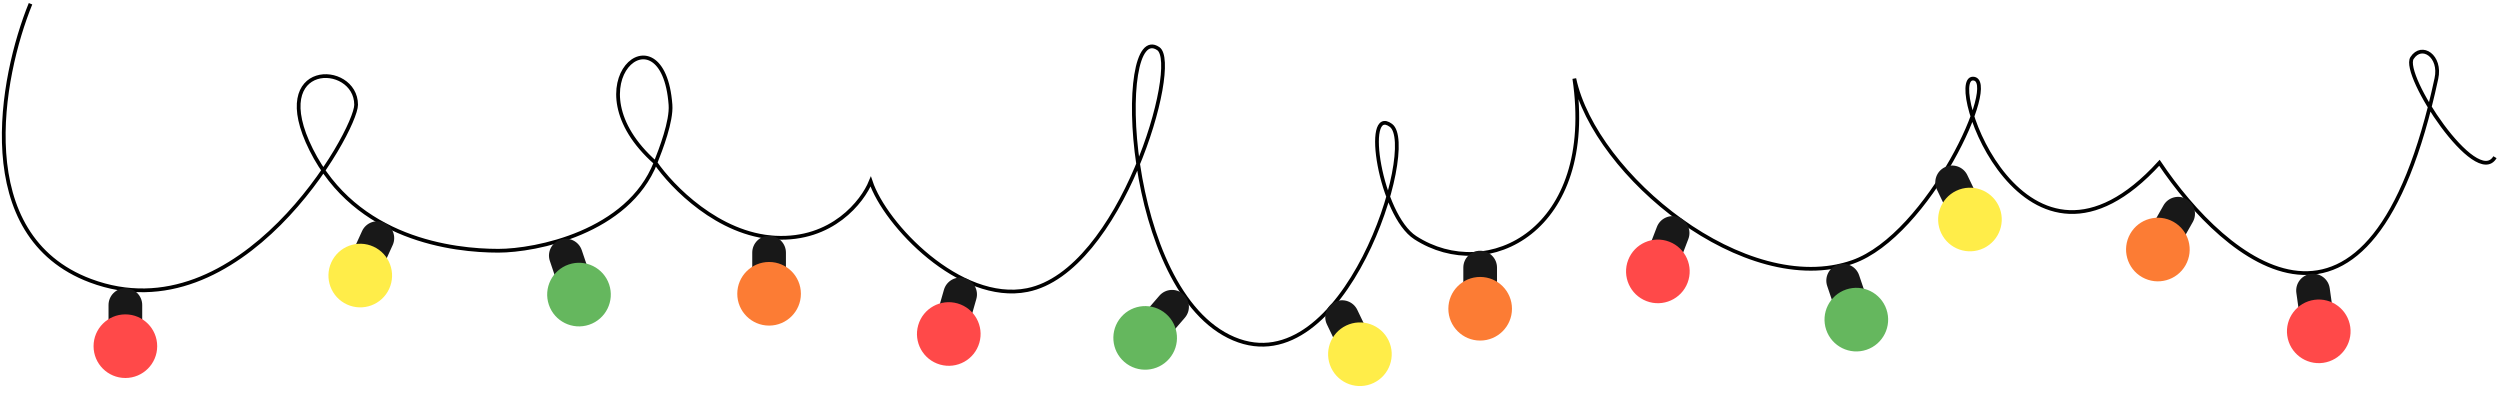 <svg width="668" height="112" viewBox="0 0 668 112" fill="none" xmlns="http://www.w3.org/2000/svg">
<path d="M8.155 1C0.155 20.667 -7.845 63 24.155 75C64.155 90 95.155 35 95.155 28C95.155 16.5 71.155 16 83.155 40C95.155 64 121.155 67 133.155 67C143.203 67 167.851 62.087 175.155 43.5M175.155 43.5C176.575 39.888 179.481 32.393 179.155 28C177.155 1 151.381 22.5 175.155 43.5ZM175.155 43.5C179.489 49.833 191.955 62.7 207.155 63.5C222.355 64.3 230.489 53.833 232.655 48.5C236.489 60 256.504 81.099 274.5 77.5C299.5 72.5 315.534 17.142 309.5 13C297.845 5 300.155 78 329.655 90.5C359.155 103 379.155 39 371.655 33.5C364.155 28 368.831 57.475 378.155 63.5C397.5 76 426.655 61.5 420.655 21C426.155 46.833 466.5 80 495 70C515.265 62.889 534.655 21 527.155 21C519.655 21 541 83 577 43.5C594.667 69.833 633.4 103 651 21C652.333 15 647.084 11.5 644.5 15.5C641.613 19.97 661.655 50.5 666.655 42" stroke="black"/>
<path d="M29 81.5C29 79.015 31.015 77 33.5 77C35.985 77 38 79.015 38 81.5V87H29V81.5Z" fill="#181818"/>
<g filter="url(#filter0_d_58_41)">
<circle cx="33.5" cy="92.5" r="8.5" fill="#FF4949"/>
</g>
<path d="M442.722 60.635C443.613 58.315 446.216 57.156 448.536 58.046C450.856 58.937 452.015 61.54 451.125 63.86L449.154 68.995L440.751 65.769L442.722 60.635Z" fill="#181818"/>
<g filter="url(#filter1_d_58_41)">
<circle cx="442.982" cy="72.517" r="8.5" transform="rotate(21 442.982 72.517)" fill="#FF4949"/>
</g>
<path d="M252.22 77.428C252.905 75.039 255.397 73.658 257.786 74.343C260.175 75.028 261.556 77.52 260.871 79.909L259.355 85.196L250.704 82.715L252.22 77.428Z" fill="#181818"/>
<g filter="url(#filter2_d_58_41)">
<circle cx="253.514" cy="89.242" r="8.5" transform="rotate(16 253.514 89.242)" fill="#FF4949"/>
</g>
<path d="M613.587 78.266C613.241 75.804 614.956 73.529 617.417 73.183C619.878 72.837 622.154 74.552 622.5 77.013L623.265 82.459L614.353 83.712L613.587 78.266Z" fill="#181818"/>
<g filter="url(#filter3_d_58_41)">
<circle cx="619.574" cy="88.532" r="8.5" transform="rotate(-8 619.574 88.532)" fill="#FF4949"/>
</g>
<path d="M201 67.5C201 65.015 203.015 63 205.5 63C207.985 63 210 65.015 210 67.5V73H201V67.5Z" fill="#181818"/>
<g filter="url(#filter4_d_58_41)">
<circle cx="205.5" cy="78.5" r="8.5" fill="#FC7C34"/>
</g>
<path d="M578.084 54.886C579.307 52.723 582.053 51.962 584.216 53.186C586.379 54.409 587.141 57.155 585.917 59.318L583.209 64.105L575.375 59.673L578.084 54.886Z" fill="#181818"/>
<g filter="url(#filter5_d_58_41)">
<circle cx="576.584" cy="66.676" r="8.5" transform="rotate(29.5 576.584 66.676)" fill="#FC7C34"/>
</g>
<path d="M391 71.5C391 69.015 393.015 67 395.5 67C397.985 67 400 69.015 400 71.5V77H391V71.5Z" fill="#181818"/>
<g filter="url(#filter6_d_58_41)">
<circle cx="395.5" cy="82.5" r="8.5" fill="#FC7C34"/>
</g>
<path d="M96.737 61.755C97.769 59.494 100.439 58.498 102.699 59.53C104.96 60.562 105.956 63.232 104.924 65.492L102.64 70.496L94.453 66.758L96.737 61.755Z" fill="#181818"/>
<g filter="url(#filter7_d_58_41)">
<circle cx="96.262" cy="73.63" r="8.5" transform="rotate(24.538 96.262 73.63)" fill="#FFED49"/>
</g>
<path d="M354.553 86.681C353.478 84.44 354.423 81.752 356.664 80.677C358.904 79.602 361.592 80.547 362.667 82.787L365.047 87.746L356.932 91.639L354.553 86.681Z" fill="#181818"/>
<g filter="url(#filter8_d_58_41)">
<circle cx="363.369" cy="94.651" r="8.5" transform="rotate(-25.632 363.369 94.651)" fill="#FFED49"/>
</g>
<path d="M517.553 50.681C516.478 48.44 517.423 45.752 519.664 44.677C521.904 43.602 524.592 44.547 525.667 46.787L528.047 51.746L519.932 55.639L517.553 50.681Z" fill="#181818"/>
<g filter="url(#filter9_d_58_41)">
<circle cx="526.369" cy="58.651" r="8.5" transform="rotate(-25.632 526.369 58.651)" fill="#FFED49"/>
</g>
<path d="M146.924 69.731C146.128 67.377 147.393 64.823 149.747 64.028C152.102 63.233 154.655 64.497 155.45 66.851L157.21 72.062L148.684 74.942L146.924 69.731Z" fill="#181818"/>
<g filter="url(#filter10_d_58_41)">
<circle cx="154.707" cy="78.713" r="8.5" transform="rotate(-18.662 154.707 78.713)" fill="#65B75E"/>
</g>
<path d="M488.23 76.423C487.434 74.069 488.698 71.515 491.053 70.72C493.408 69.925 495.961 71.189 496.756 73.543L498.516 78.754L489.989 81.634L488.23 76.423Z" fill="#181818"/>
<g filter="url(#filter11_d_58_41)">
<circle cx="496.013" cy="85.405" r="8.5" transform="rotate(-18.662 496.013 85.405)" fill="#65B75E"/>
</g>
<path d="M309.778 79.02C311.403 77.14 314.245 76.933 316.125 78.558C318.005 80.184 318.212 83.025 316.587 84.906L312.99 89.067L306.181 83.181L309.778 79.02Z" fill="#181818"/>
<g filter="url(#filter12_d_58_41)">
<circle cx="305.989" cy="90.285" r="8.5" transform="rotate(40.839 305.989 90.285)" fill="#65B75E"/>
</g>
<defs>
<filter id="filter0_d_58_41" x="17" y="76" width="33" height="33" filterUnits="userSpaceOnUse" color-interpolation-filters="sRGB">
<feFlood flood-opacity="0" result="BackgroundImageFix"/>
<feColorMatrix in="SourceAlpha" type="matrix" values="0 0 0 0 0 0 0 0 0 0 0 0 0 0 0 0 0 0 127 0" result="hardAlpha"/>
<feMorphology radius="1" operator="dilate" in="SourceAlpha" result="effect1_dropShadow_58_41"/>
<feOffset/>
<feGaussianBlur stdDeviation="3.5"/>
<feComposite in2="hardAlpha" operator="out"/>
<feColorMatrix type="matrix" values="0 0 0 0 1 0 0 0 0 0.287 0 0 0 0 0.287 0 0 0 1 0"/>
<feBlend mode="normal" in2="BackgroundImageFix" result="effect1_dropShadow_58_41"/>
<feBlend mode="normal" in="SourceGraphic" in2="effect1_dropShadow_58_41" result="shape"/>
</filter>
<filter id="filter1_d_58_41" x="426.479" y="56.014" width="33.005" height="33.005" filterUnits="userSpaceOnUse" color-interpolation-filters="sRGB">
<feFlood flood-opacity="0" result="BackgroundImageFix"/>
<feColorMatrix in="SourceAlpha" type="matrix" values="0 0 0 0 0 0 0 0 0 0 0 0 0 0 0 0 0 0 127 0" result="hardAlpha"/>
<feMorphology radius="1" operator="dilate" in="SourceAlpha" result="effect1_dropShadow_58_41"/>
<feOffset/>
<feGaussianBlur stdDeviation="3.5"/>
<feComposite in2="hardAlpha" operator="out"/>
<feColorMatrix type="matrix" values="0 0 0 0 1 0 0 0 0 0.287 0 0 0 0 0.287 0 0 0 1 0"/>
<feBlend mode="normal" in2="BackgroundImageFix" result="effect1_dropShadow_58_41"/>
<feBlend mode="normal" in="SourceGraphic" in2="effect1_dropShadow_58_41" result="shape"/>
</filter>
<filter id="filter2_d_58_41" x="237.011" y="72.74" width="33.004" height="33.004" filterUnits="userSpaceOnUse" color-interpolation-filters="sRGB">
<feFlood flood-opacity="0" result="BackgroundImageFix"/>
<feColorMatrix in="SourceAlpha" type="matrix" values="0 0 0 0 0 0 0 0 0 0 0 0 0 0 0 0 0 0 127 0" result="hardAlpha"/>
<feMorphology radius="1" operator="dilate" in="SourceAlpha" result="effect1_dropShadow_58_41"/>
<feOffset/>
<feGaussianBlur stdDeviation="3.5"/>
<feComposite in2="hardAlpha" operator="out"/>
<feColorMatrix type="matrix" values="0 0 0 0 1 0 0 0 0 0.287 0 0 0 0 0.287 0 0 0 1 0"/>
<feBlend mode="normal" in2="BackgroundImageFix" result="effect1_dropShadow_58_41"/>
<feBlend mode="normal" in="SourceGraphic" in2="effect1_dropShadow_58_41" result="shape"/>
</filter>
<filter id="filter3_d_58_41" x="603.073" y="72.031" width="33.002" height="33.002" filterUnits="userSpaceOnUse" color-interpolation-filters="sRGB">
<feFlood flood-opacity="0" result="BackgroundImageFix"/>
<feColorMatrix in="SourceAlpha" type="matrix" values="0 0 0 0 0 0 0 0 0 0 0 0 0 0 0 0 0 0 127 0" result="hardAlpha"/>
<feMorphology radius="1" operator="dilate" in="SourceAlpha" result="effect1_dropShadow_58_41"/>
<feOffset/>
<feGaussianBlur stdDeviation="3.5"/>
<feComposite in2="hardAlpha" operator="out"/>
<feColorMatrix type="matrix" values="0 0 0 0 1 0 0 0 0 0.287 0 0 0 0 0.287 0 0 0 1 0"/>
<feBlend mode="normal" in2="BackgroundImageFix" result="effect1_dropShadow_58_41"/>
<feBlend mode="normal" in="SourceGraphic" in2="effect1_dropShadow_58_41" result="shape"/>
</filter>
<filter id="filter4_d_58_41" x="189" y="62" width="33" height="33" filterUnits="userSpaceOnUse" color-interpolation-filters="sRGB">
<feFlood flood-opacity="0" result="BackgroundImageFix"/>
<feColorMatrix in="SourceAlpha" type="matrix" values="0 0 0 0 0 0 0 0 0 0 0 0 0 0 0 0 0 0 127 0" result="hardAlpha"/>
<feMorphology radius="1" operator="dilate" in="SourceAlpha" result="effect1_dropShadow_58_41"/>
<feOffset/>
<feGaussianBlur stdDeviation="3.5"/>
<feComposite in2="hardAlpha" operator="out"/>
<feColorMatrix type="matrix" values="0 0 0 0 0.988 0 0 0 0 0.487 0 0 0 0 0.206 0 0 0 1 0"/>
<feBlend mode="normal" in2="BackgroundImageFix" result="effect1_dropShadow_58_41"/>
<feBlend mode="normal" in="SourceGraphic" in2="effect1_dropShadow_58_41" result="shape"/>
</filter>
<filter id="filter5_d_58_41" x="560.082" y="50.175" width="33.003" height="33.003" filterUnits="userSpaceOnUse" color-interpolation-filters="sRGB">
<feFlood flood-opacity="0" result="BackgroundImageFix"/>
<feColorMatrix in="SourceAlpha" type="matrix" values="0 0 0 0 0 0 0 0 0 0 0 0 0 0 0 0 0 0 127 0" result="hardAlpha"/>
<feMorphology radius="1" operator="dilate" in="SourceAlpha" result="effect1_dropShadow_58_41"/>
<feOffset/>
<feGaussianBlur stdDeviation="3.5"/>
<feComposite in2="hardAlpha" operator="out"/>
<feColorMatrix type="matrix" values="0 0 0 0 0.988 0 0 0 0 0.487 0 0 0 0 0.206 0 0 0 1 0"/>
<feBlend mode="normal" in2="BackgroundImageFix" result="effect1_dropShadow_58_41"/>
<feBlend mode="normal" in="SourceGraphic" in2="effect1_dropShadow_58_41" result="shape"/>
</filter>
<filter id="filter6_d_58_41" x="379" y="66" width="33" height="33" filterUnits="userSpaceOnUse" color-interpolation-filters="sRGB">
<feFlood flood-opacity="0" result="BackgroundImageFix"/>
<feColorMatrix in="SourceAlpha" type="matrix" values="0 0 0 0 0 0 0 0 0 0 0 0 0 0 0 0 0 0 127 0" result="hardAlpha"/>
<feMorphology radius="1" operator="dilate" in="SourceAlpha" result="effect1_dropShadow_58_41"/>
<feOffset/>
<feGaussianBlur stdDeviation="3.5"/>
<feComposite in2="hardAlpha" operator="out"/>
<feColorMatrix type="matrix" values="0 0 0 0 0.988 0 0 0 0 0.487 0 0 0 0 0.206 0 0 0 1 0"/>
<feBlend mode="normal" in2="BackgroundImageFix" result="effect1_dropShadow_58_41"/>
<feBlend mode="normal" in="SourceGraphic" in2="effect1_dropShadow_58_41" result="shape"/>
</filter>
<filter id="filter7_d_58_41" x="79.76" y="57.128" width="33.004" height="33.004" filterUnits="userSpaceOnUse" color-interpolation-filters="sRGB">
<feFlood flood-opacity="0" result="BackgroundImageFix"/>
<feColorMatrix in="SourceAlpha" type="matrix" values="0 0 0 0 0 0 0 0 0 0 0 0 0 0 0 0 0 0 127 0" result="hardAlpha"/>
<feMorphology radius="1" operator="dilate" in="SourceAlpha" result="effect1_dropShadow_58_41"/>
<feOffset/>
<feGaussianBlur stdDeviation="3.5"/>
<feComposite in2="hardAlpha" operator="out"/>
<feColorMatrix type="matrix" values="0 0 0 0 1 0 0 0 0 0.929 0 0 0 0 0.287 0 0 0 1 0"/>
<feBlend mode="normal" in2="BackgroundImageFix" result="effect1_dropShadow_58_41"/>
<feBlend mode="normal" in="SourceGraphic" in2="effect1_dropShadow_58_41" result="shape"/>
</filter>
<filter id="filter8_d_58_41" x="346.867" y="78.15" width="33.004" height="33.004" filterUnits="userSpaceOnUse" color-interpolation-filters="sRGB">
<feFlood flood-opacity="0" result="BackgroundImageFix"/>
<feColorMatrix in="SourceAlpha" type="matrix" values="0 0 0 0 0 0 0 0 0 0 0 0 0 0 0 0 0 0 127 0" result="hardAlpha"/>
<feMorphology radius="1" operator="dilate" in="SourceAlpha" result="effect1_dropShadow_58_41"/>
<feOffset/>
<feGaussianBlur stdDeviation="3.5"/>
<feComposite in2="hardAlpha" operator="out"/>
<feColorMatrix type="matrix" values="0 0 0 0 1 0 0 0 0 0.929 0 0 0 0 0.287 0 0 0 1 0"/>
<feBlend mode="normal" in2="BackgroundImageFix" result="effect1_dropShadow_58_41"/>
<feBlend mode="normal" in="SourceGraphic" in2="effect1_dropShadow_58_41" result="shape"/>
</filter>
<filter id="filter9_d_58_41" x="509.867" y="42.15" width="33.004" height="33.004" filterUnits="userSpaceOnUse" color-interpolation-filters="sRGB">
<feFlood flood-opacity="0" result="BackgroundImageFix"/>
<feColorMatrix in="SourceAlpha" type="matrix" values="0 0 0 0 0 0 0 0 0 0 0 0 0 0 0 0 0 0 127 0" result="hardAlpha"/>
<feMorphology radius="1" operator="dilate" in="SourceAlpha" result="effect1_dropShadow_58_41"/>
<feOffset/>
<feGaussianBlur stdDeviation="3.5"/>
<feComposite in2="hardAlpha" operator="out"/>
<feColorMatrix type="matrix" values="0 0 0 0 1 0 0 0 0 0.929 0 0 0 0 0.287 0 0 0 1 0"/>
<feBlend mode="normal" in2="BackgroundImageFix" result="effect1_dropShadow_58_41"/>
<feBlend mode="normal" in="SourceGraphic" in2="effect1_dropShadow_58_41" result="shape"/>
</filter>
<filter id="filter10_d_58_41" x="138.205" y="62.211" width="33.005" height="33.005" filterUnits="userSpaceOnUse" color-interpolation-filters="sRGB">
<feFlood flood-opacity="0" result="BackgroundImageFix"/>
<feColorMatrix in="SourceAlpha" type="matrix" values="0 0 0 0 0 0 0 0 0 0 0 0 0 0 0 0 0 0 127 0" result="hardAlpha"/>
<feMorphology radius="1" operator="dilate" in="SourceAlpha" result="effect1_dropShadow_58_41"/>
<feOffset/>
<feGaussianBlur stdDeviation="3.5"/>
<feComposite in2="hardAlpha" operator="out"/>
<feColorMatrix type="matrix" values="0 0 0 0 0.398 0 0 0 0 0.717 0 0 0 0 0.37 0 0 0 1 0"/>
<feBlend mode="normal" in2="BackgroundImageFix" result="effect1_dropShadow_58_41"/>
<feBlend mode="normal" in="SourceGraphic" in2="effect1_dropShadow_58_41" result="shape"/>
</filter>
<filter id="filter11_d_58_41" x="479.51" y="68.903" width="33.005" height="33.005" filterUnits="userSpaceOnUse" color-interpolation-filters="sRGB">
<feFlood flood-opacity="0" result="BackgroundImageFix"/>
<feColorMatrix in="SourceAlpha" type="matrix" values="0 0 0 0 0 0 0 0 0 0 0 0 0 0 0 0 0 0 127 0" result="hardAlpha"/>
<feMorphology radius="1" operator="dilate" in="SourceAlpha" result="effect1_dropShadow_58_41"/>
<feOffset/>
<feGaussianBlur stdDeviation="3.5"/>
<feComposite in2="hardAlpha" operator="out"/>
<feColorMatrix type="matrix" values="0 0 0 0 0.398 0 0 0 0 0.717 0 0 0 0 0.37 0 0 0 1 0"/>
<feBlend mode="normal" in2="BackgroundImageFix" result="effect1_dropShadow_58_41"/>
<feBlend mode="normal" in="SourceGraphic" in2="effect1_dropShadow_58_41" result="shape"/>
</filter>
<filter id="filter12_d_58_41" x="289.489" y="73.785" width="33" height="33" filterUnits="userSpaceOnUse" color-interpolation-filters="sRGB">
<feFlood flood-opacity="0" result="BackgroundImageFix"/>
<feColorMatrix in="SourceAlpha" type="matrix" values="0 0 0 0 0 0 0 0 0 0 0 0 0 0 0 0 0 0 127 0" result="hardAlpha"/>
<feMorphology radius="1" operator="dilate" in="SourceAlpha" result="effect1_dropShadow_58_41"/>
<feOffset/>
<feGaussianBlur stdDeviation="3.5"/>
<feComposite in2="hardAlpha" operator="out"/>
<feColorMatrix type="matrix" values="0 0 0 0 0.398 0 0 0 0 0.717 0 0 0 0 0.37 0 0 0 1 0"/>
<feBlend mode="normal" in2="BackgroundImageFix" result="effect1_dropShadow_58_41"/>
<feBlend mode="normal" in="SourceGraphic" in2="effect1_dropShadow_58_41" result="shape"/>
</filter>
</defs>
</svg>
